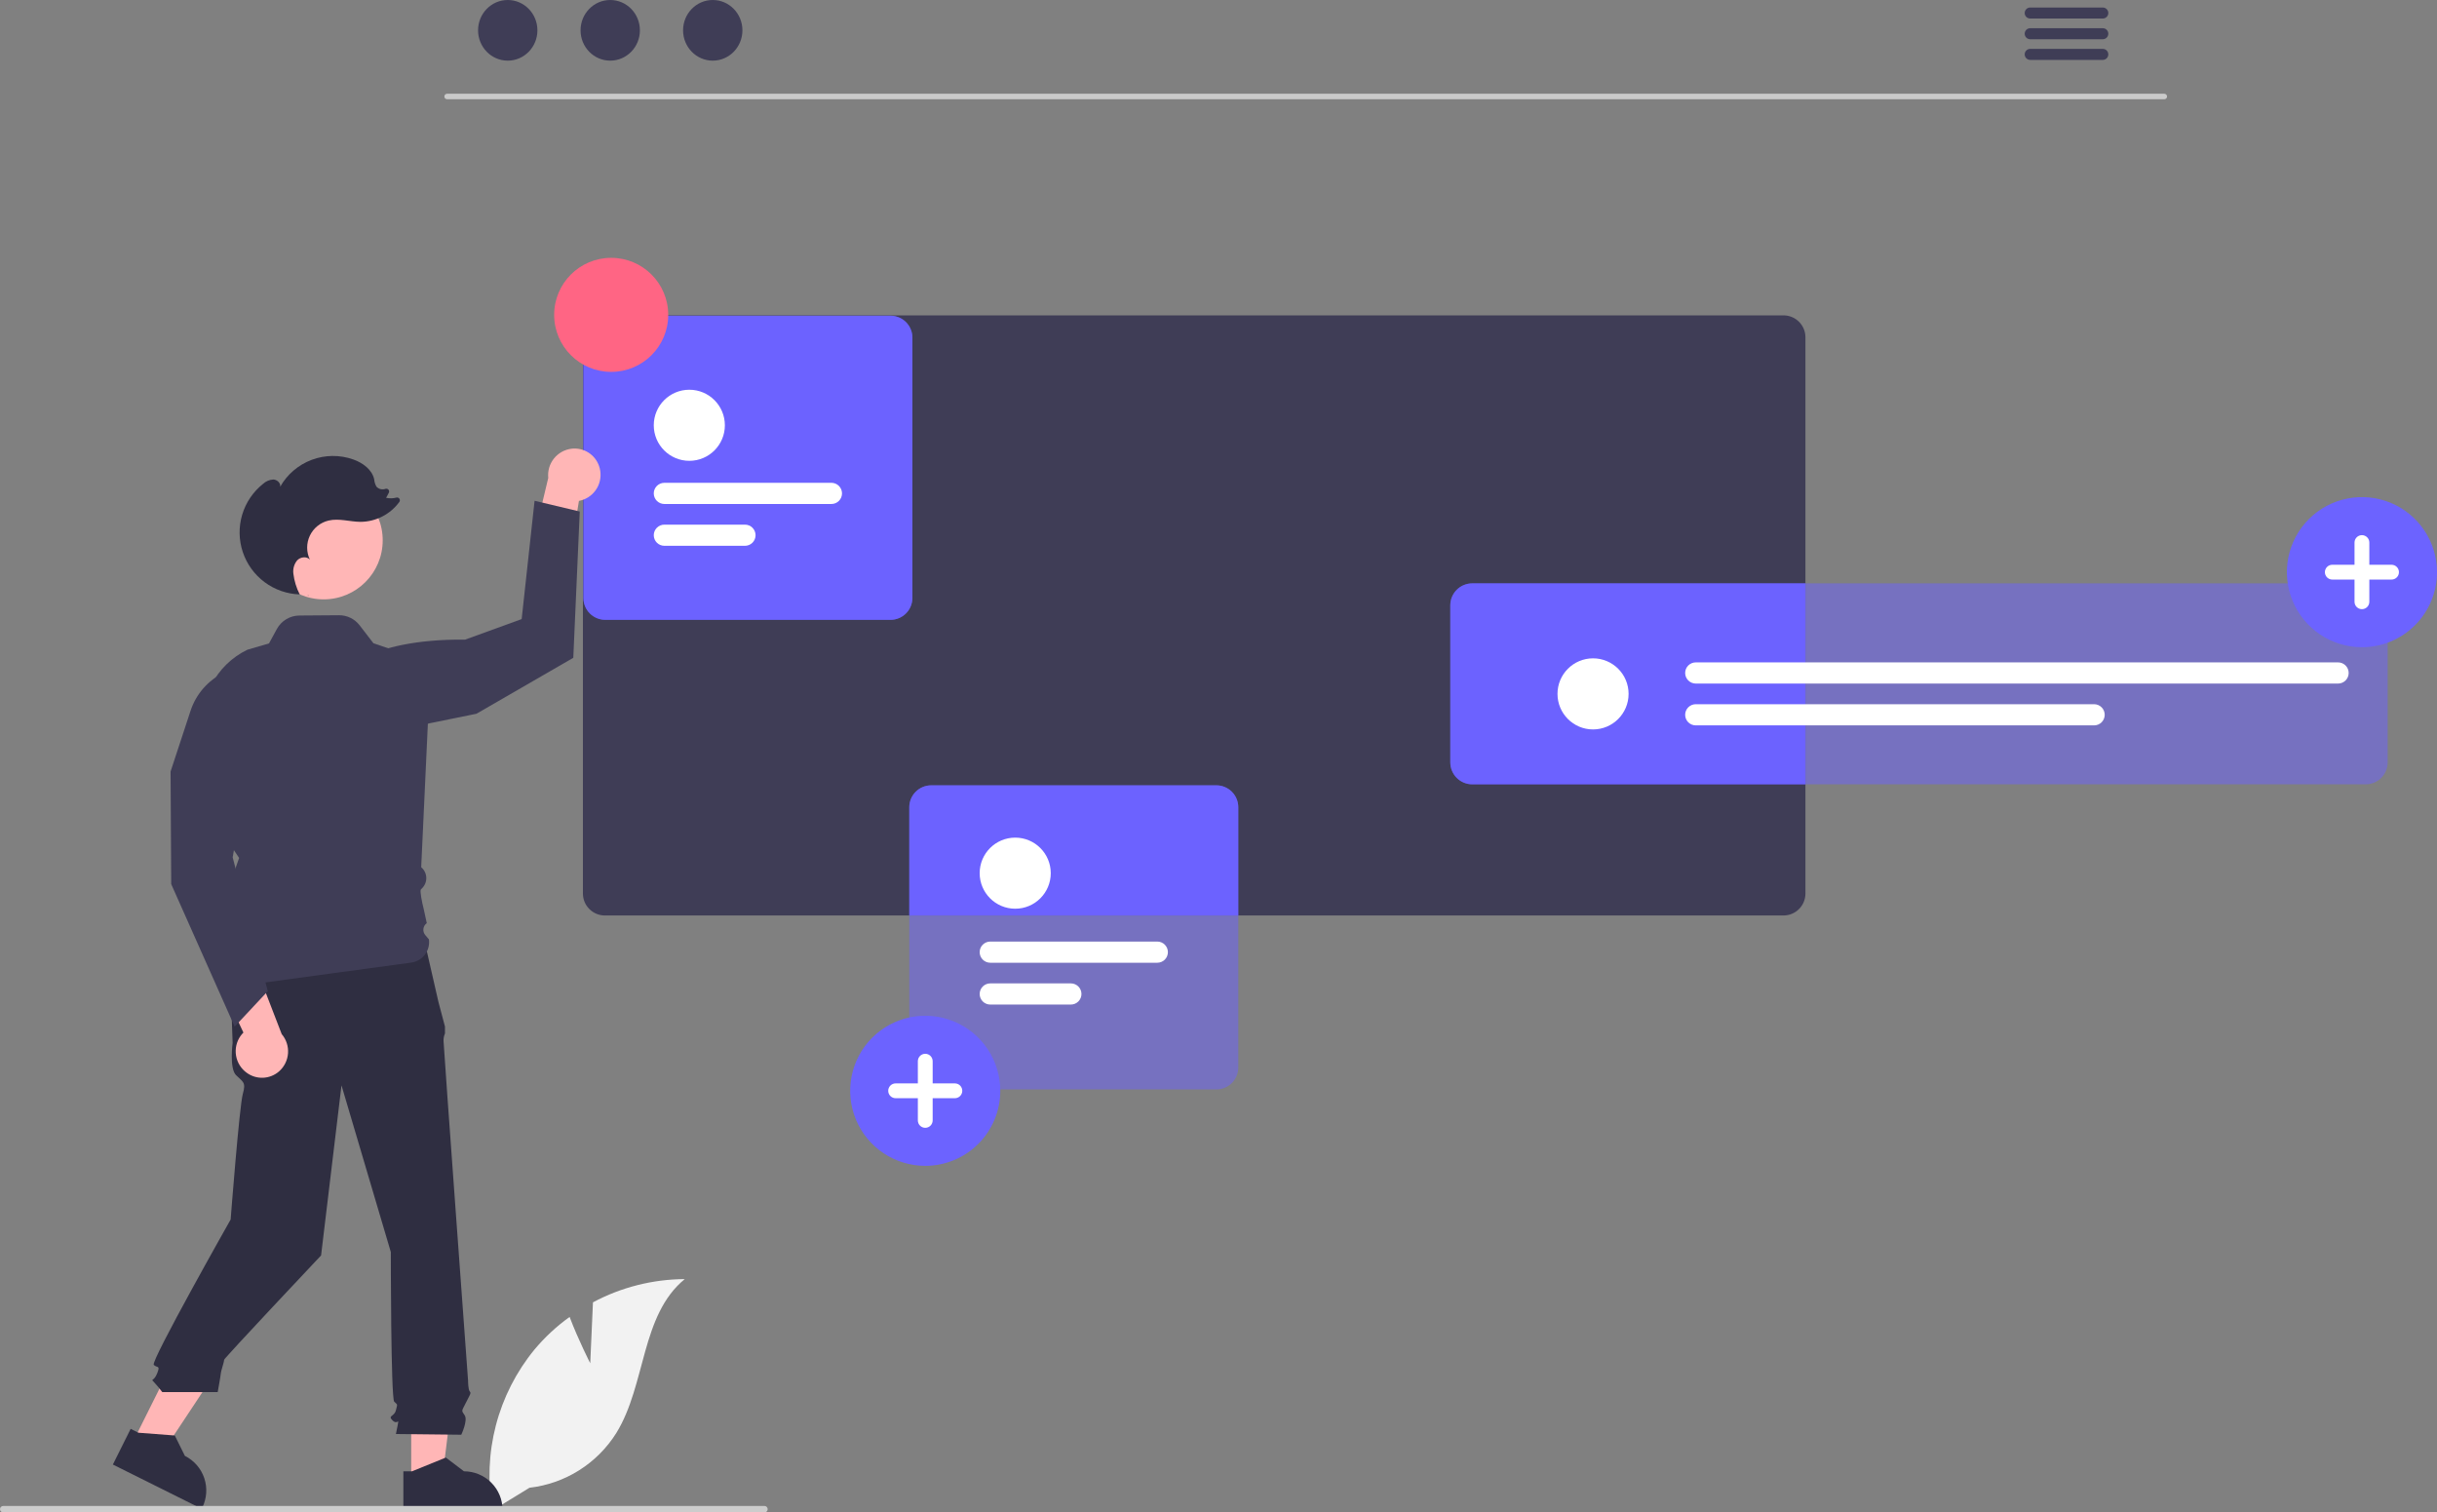 <svg width="282" height="175" viewBox="0 0 282 175" fill="none" xmlns="http://www.w3.org/2000/svg">
<rect x="0" y="0" width="282" height="175" fill="#808080" stroke="none"/>
<g clip-path="url(#clip0_34_7924)">
<path d="M68.301 157.742L68.615 150.693C71.883 148.946 75.529 148.023 79.236 148.005C74.135 152.174 74.772 160.212 71.314 165.819C70.222 167.559 68.752 169.032 67.013 170.127C65.275 171.223 63.312 171.913 61.27 172.147L57.001 174.76C56.415 171.495 56.545 168.142 57.38 164.932C58.215 161.722 59.736 158.732 61.839 156.166C63.032 154.738 64.401 153.467 65.913 152.381C66.935 155.076 68.301 157.742 68.301 157.742Z" fill="#F2F2F2"/>
<path d="M250.45 11.485H51.73C51.647 11.483 51.567 11.448 51.509 11.389C51.451 11.329 51.418 11.249 51.418 11.166C51.418 11.082 51.451 11.002 51.509 10.943C51.567 10.883 51.647 10.848 51.73 10.847H250.45C250.534 10.848 250.613 10.883 250.671 10.943C250.73 11.002 250.762 11.082 250.762 11.166C250.762 11.249 250.73 11.329 250.671 11.389C250.613 11.448 250.534 11.483 250.45 11.485Z" fill="#CACACA"/>
<path d="M58.754 7.018C60.65 7.018 62.187 5.447 62.187 3.509C62.187 1.571 60.65 0 58.754 0C56.858 0 55.32 1.571 55.32 3.509C55.32 5.447 56.858 7.018 58.754 7.018Z" fill="#3F3D56"/>
<path d="M70.613 7.018C72.51 7.018 74.047 5.447 74.047 3.509C74.047 1.571 72.51 0 70.613 0C68.717 0 67.18 1.571 67.18 3.509C67.18 5.447 68.717 7.018 70.613 7.018Z" fill="#3F3D56"/>
<path d="M82.477 7.018C84.373 7.018 85.91 5.447 85.91 3.509C85.91 1.571 84.373 0 82.477 0C80.58 0 79.043 1.571 79.043 3.509C79.043 5.447 80.58 7.018 82.477 7.018Z" fill="#3F3D56"/>
<path d="M243.34 0.87H234.914C234.747 0.873 234.588 0.942 234.471 1.061C234.355 1.18 234.289 1.34 234.289 1.507C234.289 1.674 234.355 1.835 234.471 1.954C234.588 2.073 234.747 2.142 234.914 2.145H243.34C243.507 2.142 243.666 2.073 243.783 1.954C243.9 1.835 243.965 1.674 243.965 1.507C243.965 1.34 243.9 1.18 243.783 1.061C243.666 0.942 243.507 0.873 243.34 0.87Z" fill="#3F3D56"/>
<path d="M243.34 3.264H234.914C234.747 3.267 234.588 3.336 234.471 3.455C234.355 3.575 234.289 3.735 234.289 3.902C234.289 4.069 234.355 4.229 234.471 4.349C234.588 4.468 234.747 4.536 234.914 4.54H243.34C243.507 4.536 243.666 4.468 243.783 4.349C243.9 4.229 243.965 4.069 243.965 3.902C243.965 3.735 243.9 3.575 243.783 3.455C243.666 3.336 243.507 3.267 243.34 3.264Z" fill="#3F3D56"/>
<path d="M243.34 5.655H234.914C234.747 5.658 234.588 5.727 234.471 5.846C234.355 5.965 234.289 6.126 234.289 6.293C234.289 6.46 234.355 6.62 234.471 6.739C234.588 6.858 234.747 6.927 234.914 6.93H243.34C243.507 6.927 243.666 6.858 243.783 6.739C243.9 6.62 243.965 6.46 243.965 6.293C243.965 6.126 243.9 5.965 243.783 5.846C243.666 5.727 243.507 5.658 243.34 5.655Z" fill="#3F3D56"/>
<path d="M206.385 36.491H69.989C69.317 36.491 68.673 36.758 68.197 37.233C67.722 37.708 67.454 38.352 67.453 39.024V103.393C67.454 104.065 67.721 104.71 68.197 105.185C68.672 105.661 69.317 105.928 69.989 105.929H206.385C207.057 105.927 207.701 105.66 208.176 105.184C208.651 104.709 208.918 104.065 208.918 103.393V39.024C208.918 38.352 208.651 37.709 208.176 37.234C207.701 36.759 207.057 36.492 206.385 36.491Z" fill="#3F3D56"/>
<path d="M170.357 67.502C169.686 67.503 169.042 67.77 168.567 68.245C168.092 68.72 167.825 69.363 167.824 70.035V88.218C167.825 88.889 168.092 89.533 168.567 90.009C169.041 90.484 169.685 90.752 170.357 90.753H208.918V67.502H170.357Z" fill="#6C63FF"/>
<path opacity="0.5" d="M273.757 90.752H170.359C169.687 90.751 169.043 90.484 168.568 90.009C168.092 89.534 167.825 88.89 167.824 88.218V70.036C167.825 69.364 168.092 68.72 168.568 68.245C169.043 67.769 169.687 67.502 170.359 67.501H273.757C274.429 67.502 275.074 67.769 275.549 68.245C276.024 68.72 276.291 69.364 276.292 70.036V88.218C276.291 88.89 276.024 89.534 275.549 90.009C275.074 90.484 274.429 90.751 273.757 90.752Z" fill="#6C63FF"/>
<path d="M184.34 84.402C186.612 84.402 188.454 82.56 188.454 80.289C188.454 78.018 186.612 76.176 184.34 76.176C182.068 76.176 180.227 78.018 180.227 80.289C180.227 82.56 182.068 84.402 184.34 84.402Z" fill="white"/>
<path d="M270.554 79.094H196.225C195.9 79.094 195.589 78.965 195.359 78.735C195.129 78.505 195 78.194 195 77.869C195 77.544 195.129 77.233 195.359 77.003C195.589 76.774 195.9 76.644 196.225 76.644H270.554C270.879 76.644 271.191 76.774 271.42 77.003C271.65 77.233 271.779 77.544 271.779 77.869C271.779 78.194 271.65 78.505 271.42 78.735C271.191 78.965 270.879 79.094 270.554 79.094Z" fill="white"/>
<path d="M242.323 83.933H196.225C195.9 83.933 195.589 83.804 195.359 83.575C195.129 83.345 195 83.033 195 82.709C195 82.384 195.129 82.072 195.359 81.843C195.589 81.613 195.9 81.484 196.225 81.484H242.323C242.648 81.484 242.96 81.613 243.189 81.843C243.419 82.072 243.548 82.384 243.548 82.709C243.548 83.033 243.419 83.345 243.189 83.575C242.96 83.804 242.648 83.933 242.323 83.933Z" fill="white"/>
<path d="M47.583 171.406L51.143 171.406L52.836 157.678H47.582L47.583 171.406Z" fill="#FFB6B6"/>
<path d="M46.676 170.244L47.678 170.244L51.59 168.653L53.687 170.244C54.872 170.244 56.008 170.714 56.846 171.552C57.684 172.39 58.155 173.526 58.155 174.711V174.856L46.676 174.856L46.676 170.244Z" fill="#2F2E41"/>
<path d="M15.414 166.779L18.6 168.366L26.242 156.835L21.539 154.492L15.414 166.779Z" fill="#FFB6B6"/>
<path d="M15.12 165.333L16.017 165.78L20.228 166.102L21.395 168.46C22.456 168.989 23.263 169.917 23.639 171.04C24.015 172.164 23.93 173.39 23.401 174.451L23.336 174.581L13.062 169.461L15.12 165.333Z" fill="#2F2E41"/>
<path d="M49.161 109.057L26.525 109.647L26.919 120.667C26.919 120.667 26.525 123.619 27.313 124.406C28.1 125.193 28.494 125.193 28.1 126.571C27.706 127.948 26.689 141.11 26.689 141.11C26.689 141.11 17.398 157.533 17.792 157.926C18.186 158.32 18.579 157.926 18.186 158.91C17.792 159.894 17.398 159.501 17.792 159.894C18.141 160.27 18.469 160.664 18.776 161.075H25.192C25.192 161.075 25.551 159.107 25.551 158.91C25.551 158.713 25.945 157.533 25.945 157.336C25.945 157.139 37.154 145.265 37.154 145.265L39.516 125.587L45.224 144.872C45.224 144.872 45.224 161.795 45.618 162.189C46.012 162.582 46.012 162.386 45.815 163.173C45.618 163.96 44.831 163.763 45.421 164.353C46.012 164.944 46.209 163.96 46.012 164.944L45.815 165.928L53.377 166.012C53.377 166.012 54.164 164.353 53.77 163.763C53.377 163.173 53.401 163.334 53.881 162.368C54.361 161.402 54.558 161.205 54.361 161.008C54.164 160.811 54.164 159.765 54.164 159.765C54.164 159.765 51.326 121.061 51.326 120.47C51.311 120.166 51.367 119.863 51.49 119.585V118.784L50.736 115.944L49.161 109.057Z" fill="#2F2E41"/>
<path d="M273.315 74.888C271.597 74.888 269.917 74.379 268.489 73.425C267.061 72.47 265.947 71.114 265.29 69.527C264.633 67.941 264.461 66.195 264.796 64.51C265.131 62.826 265.958 61.278 267.173 60.064C268.388 58.849 269.935 58.022 271.62 57.687C273.305 57.352 275.051 57.524 276.639 58.181C278.226 58.839 279.582 59.952 280.537 61.38C281.491 62.808 282 64.487 282 66.204C282 68.507 281.085 70.716 279.456 72.345C277.828 73.973 275.618 74.888 273.315 74.888Z" fill="#6C63FF"/>
<path d="M276.74 65.348H274.17V62.778C274.17 62.551 274.08 62.333 273.919 62.172C273.758 62.012 273.54 61.921 273.313 61.921C273.086 61.921 272.868 62.012 272.707 62.172C272.546 62.333 272.456 62.551 272.456 62.778V65.348H269.886C269.773 65.348 269.662 65.37 269.557 65.412C269.453 65.456 269.359 65.519 269.279 65.598C269.199 65.678 269.136 65.772 269.093 65.876C269.05 65.98 269.027 66.092 269.027 66.204C269.027 66.317 269.05 66.429 269.093 66.533C269.136 66.637 269.199 66.731 269.279 66.811C269.359 66.89 269.453 66.953 269.557 66.996C269.662 67.039 269.773 67.061 269.886 67.061H272.456V69.631C272.456 69.858 272.546 70.076 272.707 70.237C272.868 70.397 273.086 70.487 273.313 70.487C273.54 70.487 273.758 70.397 273.919 70.237C274.08 70.076 274.17 69.858 274.17 69.631V67.061H276.74C276.967 67.061 277.185 66.971 277.346 66.81C277.507 66.65 277.597 66.432 277.597 66.204C277.597 65.977 277.507 65.759 277.346 65.599C277.185 65.438 276.967 65.348 276.74 65.348Z" fill="white"/>
<path d="M140.756 90.87H107.755C107.082 90.87 106.438 91.138 105.962 91.613C105.487 92.088 105.219 92.733 105.219 93.405V105.929H143.289V93.405C143.289 92.733 143.022 92.089 142.547 91.614C142.072 91.139 141.428 90.871 140.756 90.87Z" fill="#6C63FF"/>
<path opacity="0.5" d="M140.755 126.06H107.754C107.082 126.059 106.437 125.792 105.962 125.317C105.487 124.841 105.22 124.197 105.219 123.525V93.404C105.22 92.732 105.487 92.088 105.962 91.613C106.437 91.138 107.082 90.87 107.754 90.87H140.755C141.427 90.87 142.072 91.138 142.547 91.613C143.022 92.088 143.29 92.732 143.29 93.404V123.525C143.29 124.197 143.022 124.841 142.547 125.317C142.072 125.792 141.427 126.059 140.755 126.06Z" fill="#6C63FF"/>
<path d="M117.477 105.147C119.749 105.147 121.59 103.305 121.59 101.034C121.59 98.763 119.749 96.921 117.477 96.921C115.205 96.921 113.363 98.763 113.363 101.034C113.363 103.305 115.205 105.147 117.477 105.147Z" fill="white"/>
<path d="M133.92 111.398H114.588C114.263 111.398 113.952 111.269 113.722 111.039C113.492 110.809 113.363 110.498 113.363 110.173C113.363 109.848 113.492 109.537 113.722 109.307C113.952 109.077 114.263 108.948 114.588 108.948H133.92C134.245 108.948 134.557 109.077 134.786 109.307C135.016 109.537 135.145 109.848 135.145 110.173C135.145 110.498 135.016 110.809 134.786 111.039C134.557 111.269 134.245 111.398 133.92 111.398Z" fill="white"/>
<path d="M123.917 116.237H114.588C114.263 116.237 113.952 116.108 113.722 115.878C113.492 115.649 113.363 115.337 113.363 115.012C113.363 114.688 113.492 114.376 113.722 114.146C113.952 113.917 114.263 113.788 114.588 113.788H123.917C124.242 113.788 124.553 113.917 124.783 114.146C125.013 114.376 125.142 114.688 125.142 115.012C125.142 115.337 125.013 115.649 124.783 115.878C124.553 116.108 124.242 116.237 123.917 116.237Z" fill="white"/>
<path d="M107.065 134.9C105.347 134.9 103.668 134.39 102.239 133.436C100.811 132.482 99.698 131.126 99.04 129.539C98.383 127.952 98.211 126.206 98.546 124.522C98.881 122.837 99.708 121.29 100.923 120.076C102.138 118.861 103.685 118.034 105.37 117.699C107.055 117.364 108.801 117.536 110.389 118.193C111.976 118.85 113.332 119.964 114.287 121.392C115.241 122.82 115.75 124.499 115.75 126.216C115.75 128.519 114.835 130.728 113.206 132.356C111.578 133.985 109.368 134.9 107.065 134.9Z" fill="#6C63FF"/>
<path d="M110.494 125.36H107.924V122.79C107.924 122.563 107.833 122.345 107.673 122.184C107.512 122.023 107.294 121.933 107.067 121.933C106.84 121.933 106.622 122.023 106.461 122.184C106.3 122.345 106.21 122.563 106.21 122.79V125.36H103.64C103.527 125.359 103.415 125.381 103.311 125.424C103.207 125.467 103.113 125.53 103.033 125.61C102.953 125.689 102.89 125.784 102.847 125.888C102.803 125.992 102.781 126.104 102.781 126.216C102.781 126.329 102.803 126.44 102.847 126.544C102.89 126.648 102.953 126.743 103.033 126.822C103.113 126.902 103.207 126.965 103.311 127.008C103.415 127.051 103.527 127.073 103.64 127.073H106.21V129.643C106.21 129.87 106.3 130.088 106.461 130.248C106.622 130.409 106.84 130.499 107.067 130.499C107.294 130.499 107.512 130.409 107.673 130.248C107.833 130.088 107.924 129.87 107.924 129.643V127.073H110.494C110.721 127.073 110.939 126.982 111.1 126.822C111.261 126.661 111.351 126.443 111.351 126.216C111.351 125.989 111.261 125.771 111.1 125.61C110.939 125.45 110.721 125.36 110.494 125.36Z" fill="white"/>
<path d="M103.044 71.721H70.043C69.371 71.72 68.726 71.453 68.251 70.978C67.776 70.502 67.509 69.858 67.508 69.186V39.065C67.509 38.393 67.776 37.749 68.251 37.274C68.726 36.799 69.371 36.532 70.043 36.531H103.044C103.716 36.532 104.361 36.799 104.836 37.274C105.311 37.749 105.579 38.393 105.579 39.065V69.186C105.579 69.858 105.311 70.502 104.836 70.978C104.361 71.453 103.716 71.72 103.044 71.721Z" fill="#6C63FF"/>
<path d="M79.766 53.322C82.038 53.322 83.879 51.48 83.879 49.209C83.879 46.938 82.038 45.096 79.766 45.096C77.494 45.096 75.652 46.938 75.652 49.209C75.652 51.48 77.494 53.322 79.766 53.322Z" fill="#6C63FF"/>
<path d="M96.209 58.316H76.877C76.552 58.316 76.241 58.187 76.011 57.957C75.781 57.727 75.652 57.416 75.652 57.091C75.652 56.766 75.781 56.455 76.011 56.225C76.241 55.995 76.552 55.866 76.877 55.866H96.209C96.534 55.866 96.846 55.995 97.076 56.225C97.305 56.455 97.434 56.766 97.434 57.091C97.434 57.416 97.305 57.727 97.076 57.957C96.846 58.187 96.534 58.316 96.209 58.316Z" fill="#6C63FF"/>
<path d="M86.206 63.155H76.877C76.552 63.155 76.241 63.026 76.011 62.796C75.781 62.567 75.652 62.255 75.652 61.93C75.652 61.605 75.781 61.294 76.011 61.064C76.241 60.835 76.552 60.706 76.877 60.706H86.206C86.531 60.706 86.843 60.835 87.072 61.064C87.302 61.294 87.431 61.605 87.431 61.93C87.431 62.255 87.302 62.567 87.072 62.796C86.843 63.026 86.531 63.155 86.206 63.155Z" fill="#6C63FF"/>
<path opacity="0.5" d="M103.044 71.721H70.043C69.371 71.72 68.726 71.453 68.251 70.978C67.776 70.502 67.509 69.858 67.508 69.186V39.065C67.509 38.393 67.776 37.749 68.251 37.274C68.726 36.799 69.371 36.532 70.043 36.531H103.044C103.716 36.532 104.361 36.799 104.836 37.274C105.311 37.749 105.579 38.393 105.579 39.065V69.186C105.579 69.858 105.311 70.502 104.836 70.978C104.361 71.453 103.716 71.72 103.044 71.721Z" fill="#6C63FF"/>
<path d="M79.766 53.322C82.038 53.322 83.879 51.48 83.879 49.209C83.879 46.938 82.038 45.096 79.766 45.096C77.494 45.096 75.652 46.938 75.652 49.209C75.652 51.48 77.494 53.322 79.766 53.322Z" fill="white"/>
<path d="M96.209 58.316H76.877C76.552 58.316 76.241 58.187 76.011 57.957C75.781 57.727 75.652 57.416 75.652 57.091C75.652 56.766 75.781 56.455 76.011 56.225C76.241 55.995 76.552 55.866 76.877 55.866H96.209C96.534 55.866 96.846 55.995 97.076 56.225C97.305 56.455 97.434 56.766 97.434 57.091C97.434 57.416 97.305 57.727 97.076 57.957C96.846 58.187 96.534 58.316 96.209 58.316Z" fill="white"/>
<path d="M86.206 63.155H76.877C76.552 63.155 76.241 63.026 76.011 62.796C75.781 62.567 75.652 62.255 75.652 61.93C75.652 61.605 75.781 61.294 76.011 61.064C76.241 60.835 76.552 60.706 76.877 60.706H86.206C86.531 60.706 86.843 60.835 87.072 61.064C87.302 61.294 87.431 61.605 87.431 61.93C87.431 62.255 87.302 62.567 87.072 62.796C86.843 63.026 86.531 63.155 86.206 63.155Z" fill="white"/>
<path d="M70.725 43.03C74.37 43.03 77.324 40.076 77.324 36.432C77.324 32.788 74.37 29.834 70.725 29.834C67.08 29.834 64.125 32.788 64.125 36.432C64.125 40.076 67.08 43.03 70.725 43.03Z" fill="#FF6584"/>
<path d="M88.835 174.626C88.835 174.675 88.825 174.724 88.806 174.77C88.788 174.815 88.76 174.856 88.725 174.891C88.691 174.926 88.649 174.953 88.604 174.972C88.558 174.991 88.51 175 88.461 175H0.374C0.275 175 0.18 174.961 0.11 174.891C0.039 174.821 0 174.726 0 174.626C0 174.527 0.039 174.432 0.11 174.362C0.18 174.292 0.275 174.252 0.374 174.252H88.461C88.51 174.252 88.558 174.262 88.604 174.281C88.649 174.299 88.691 174.327 88.725 174.362C88.76 174.396 88.788 174.438 88.806 174.483C88.825 174.529 88.835 174.577 88.835 174.626Z" fill="#CCCCCC"/>
<path d="M69.316 53.909C69.587 54.667 69.549 55.502 69.211 56.233C68.872 56.964 68.26 57.532 67.506 57.816C67.339 57.878 67.167 57.926 66.992 57.958L65.249 68.627L61.16 64.853L63.442 55.3C63.358 54.495 63.593 53.688 64.099 53.056C64.604 52.423 65.338 52.015 66.142 51.919C66.818 51.841 67.501 51.996 68.077 52.358C68.654 52.719 69.091 53.266 69.316 53.909Z" fill="#FFB6B6"/>
<path d="M39.141 78.086C39.141 78.086 42.314 73.894 53.829 74.009L60.365 71.634L61.859 57.945L67.087 59.189L66.34 76.115L55.137 82.586L40.449 85.573L39.141 78.086Z" fill="#3F3D56"/>
<path d="M37.452 69.353C41.226 69.353 44.286 66.294 44.286 62.52C44.286 58.746 41.226 55.687 37.452 55.687C33.677 55.687 30.617 58.746 30.617 62.52C30.617 66.294 33.677 69.353 37.452 69.353Z" fill="#FFB6B6"/>
<path d="M25.887 114.329C25.875 114.329 25.863 114.327 25.851 114.324C25.725 114.289 25.625 114.261 26.081 110.325L26.572 107.213L26.092 104.465L25.285 103.659L26.582 102.362L27.671 99.271L25.787 96.481L23.627 85.07C23.255 83.101 23.544 81.065 24.448 79.277C25.352 77.488 26.821 76.048 28.627 75.18L31.128 74.449L32.038 72.781C32.293 72.312 32.669 71.921 33.127 71.647C33.585 71.373 34.108 71.226 34.642 71.222L39.222 71.188C39.684 71.184 40.14 71.288 40.556 71.49C40.971 71.693 41.334 71.989 41.615 72.355L43.213 74.431L49.839 76.682L48.74 100.347C48.915 100.493 49.057 100.674 49.158 100.878C49.259 101.082 49.317 101.304 49.327 101.531C49.338 101.759 49.301 101.986 49.22 102.198C49.138 102.41 49.013 102.604 48.853 102.765C48.784 102.835 48.729 102.891 48.696 102.929C48.584 103.087 48.794 104.272 49.052 105.277L49.384 106.817C49.278 106.893 49.188 106.991 49.121 107.103C49.054 107.216 49.011 107.341 48.995 107.471C48.979 107.6 48.99 107.732 49.027 107.858C49.065 107.983 49.127 108.099 49.212 108.199L49.635 108.699C49.719 109.326 49.55 109.96 49.167 110.463C48.784 110.965 48.217 111.295 47.59 111.381C41.535 112.205 25.919 114.329 25.887 114.329Z" fill="#3F3D56"/>
<path d="M35.705 69.018C35.675 68.954 35.646 68.889 35.617 68.825C35.628 68.825 35.639 68.827 35.651 68.827L35.705 69.018Z" fill="#2F2E41"/>
<path d="M30.428 55.998C30.753 55.692 31.175 55.509 31.62 55.483C32.062 55.497 32.51 55.896 32.419 56.328C33.23 54.891 34.522 53.786 36.068 53.207C37.614 52.627 39.314 52.611 40.871 53.16C41.969 53.547 43.046 54.322 43.299 55.459C43.323 55.758 43.412 56.047 43.56 56.308C43.687 56.447 43.853 56.547 44.036 56.593C44.22 56.639 44.413 56.631 44.591 56.569L44.602 56.566C44.663 56.545 44.729 56.543 44.791 56.56C44.854 56.577 44.91 56.613 44.952 56.662C44.994 56.711 45.02 56.771 45.027 56.836C45.035 56.9 45.022 56.965 44.992 57.022L44.681 57.601C45.073 57.689 45.48 57.68 45.868 57.576C45.932 57.559 46 57.563 46.063 57.586C46.125 57.609 46.179 57.651 46.216 57.706C46.254 57.761 46.273 57.827 46.272 57.893C46.271 57.96 46.25 58.024 46.211 58.078C45.694 58.785 45.02 59.361 44.241 59.761C43.463 60.161 42.602 60.374 41.726 60.383C40.485 60.375 39.23 59.947 38.021 60.233C37.554 60.343 37.117 60.557 36.743 60.858C36.369 61.159 36.067 61.541 35.859 61.974C35.652 62.407 35.544 62.881 35.543 63.361C35.543 63.842 35.65 64.316 35.857 64.749C35.486 64.343 34.768 64.439 34.388 64.838C34.213 65.051 34.084 65.297 34.008 65.562C33.933 65.828 33.912 66.105 33.948 66.379C34.05 67.216 34.298 68.028 34.682 68.779C33.214 68.733 31.795 68.239 30.616 67.361C29.438 66.484 28.558 65.266 28.094 63.873C27.63 62.479 27.605 60.976 28.022 59.568C28.44 58.16 29.28 56.914 30.428 55.998Z" fill="#2F2E41"/>
<path d="M28.547 124.129C27.894 123.658 27.451 122.949 27.316 122.155C27.181 121.361 27.363 120.546 27.823 119.885C27.926 119.739 28.041 119.603 28.167 119.477L23.555 109.698L29.063 110.491L32.598 119.656C33.124 120.271 33.386 121.069 33.329 121.876C33.271 122.684 32.898 123.436 32.29 123.971C31.777 124.418 31.127 124.677 30.446 124.706C29.766 124.735 29.096 124.531 28.547 124.129Z" fill="#FFB6B6"/>
<path d="M27.151 118.79L19.812 102.3L19.738 89.276L22.052 82.241C22.366 81.286 22.867 80.404 23.528 79.647C24.189 78.89 24.994 78.273 25.898 77.832C26.801 77.392 27.783 77.137 28.787 77.082C29.79 77.028 30.794 77.175 31.74 77.515L31.791 77.534L31.812 77.583C31.898 77.783 33.838 82.581 28.083 92.452L26.924 99.206L30.988 114.688L27.151 118.79Z" fill="#3F3D56"/>
</g>
<defs>
<clipPath id="clip0_34_7924">
<rect width="282" height="175" fill="white"/>
</clipPath>
</defs>
</svg>
